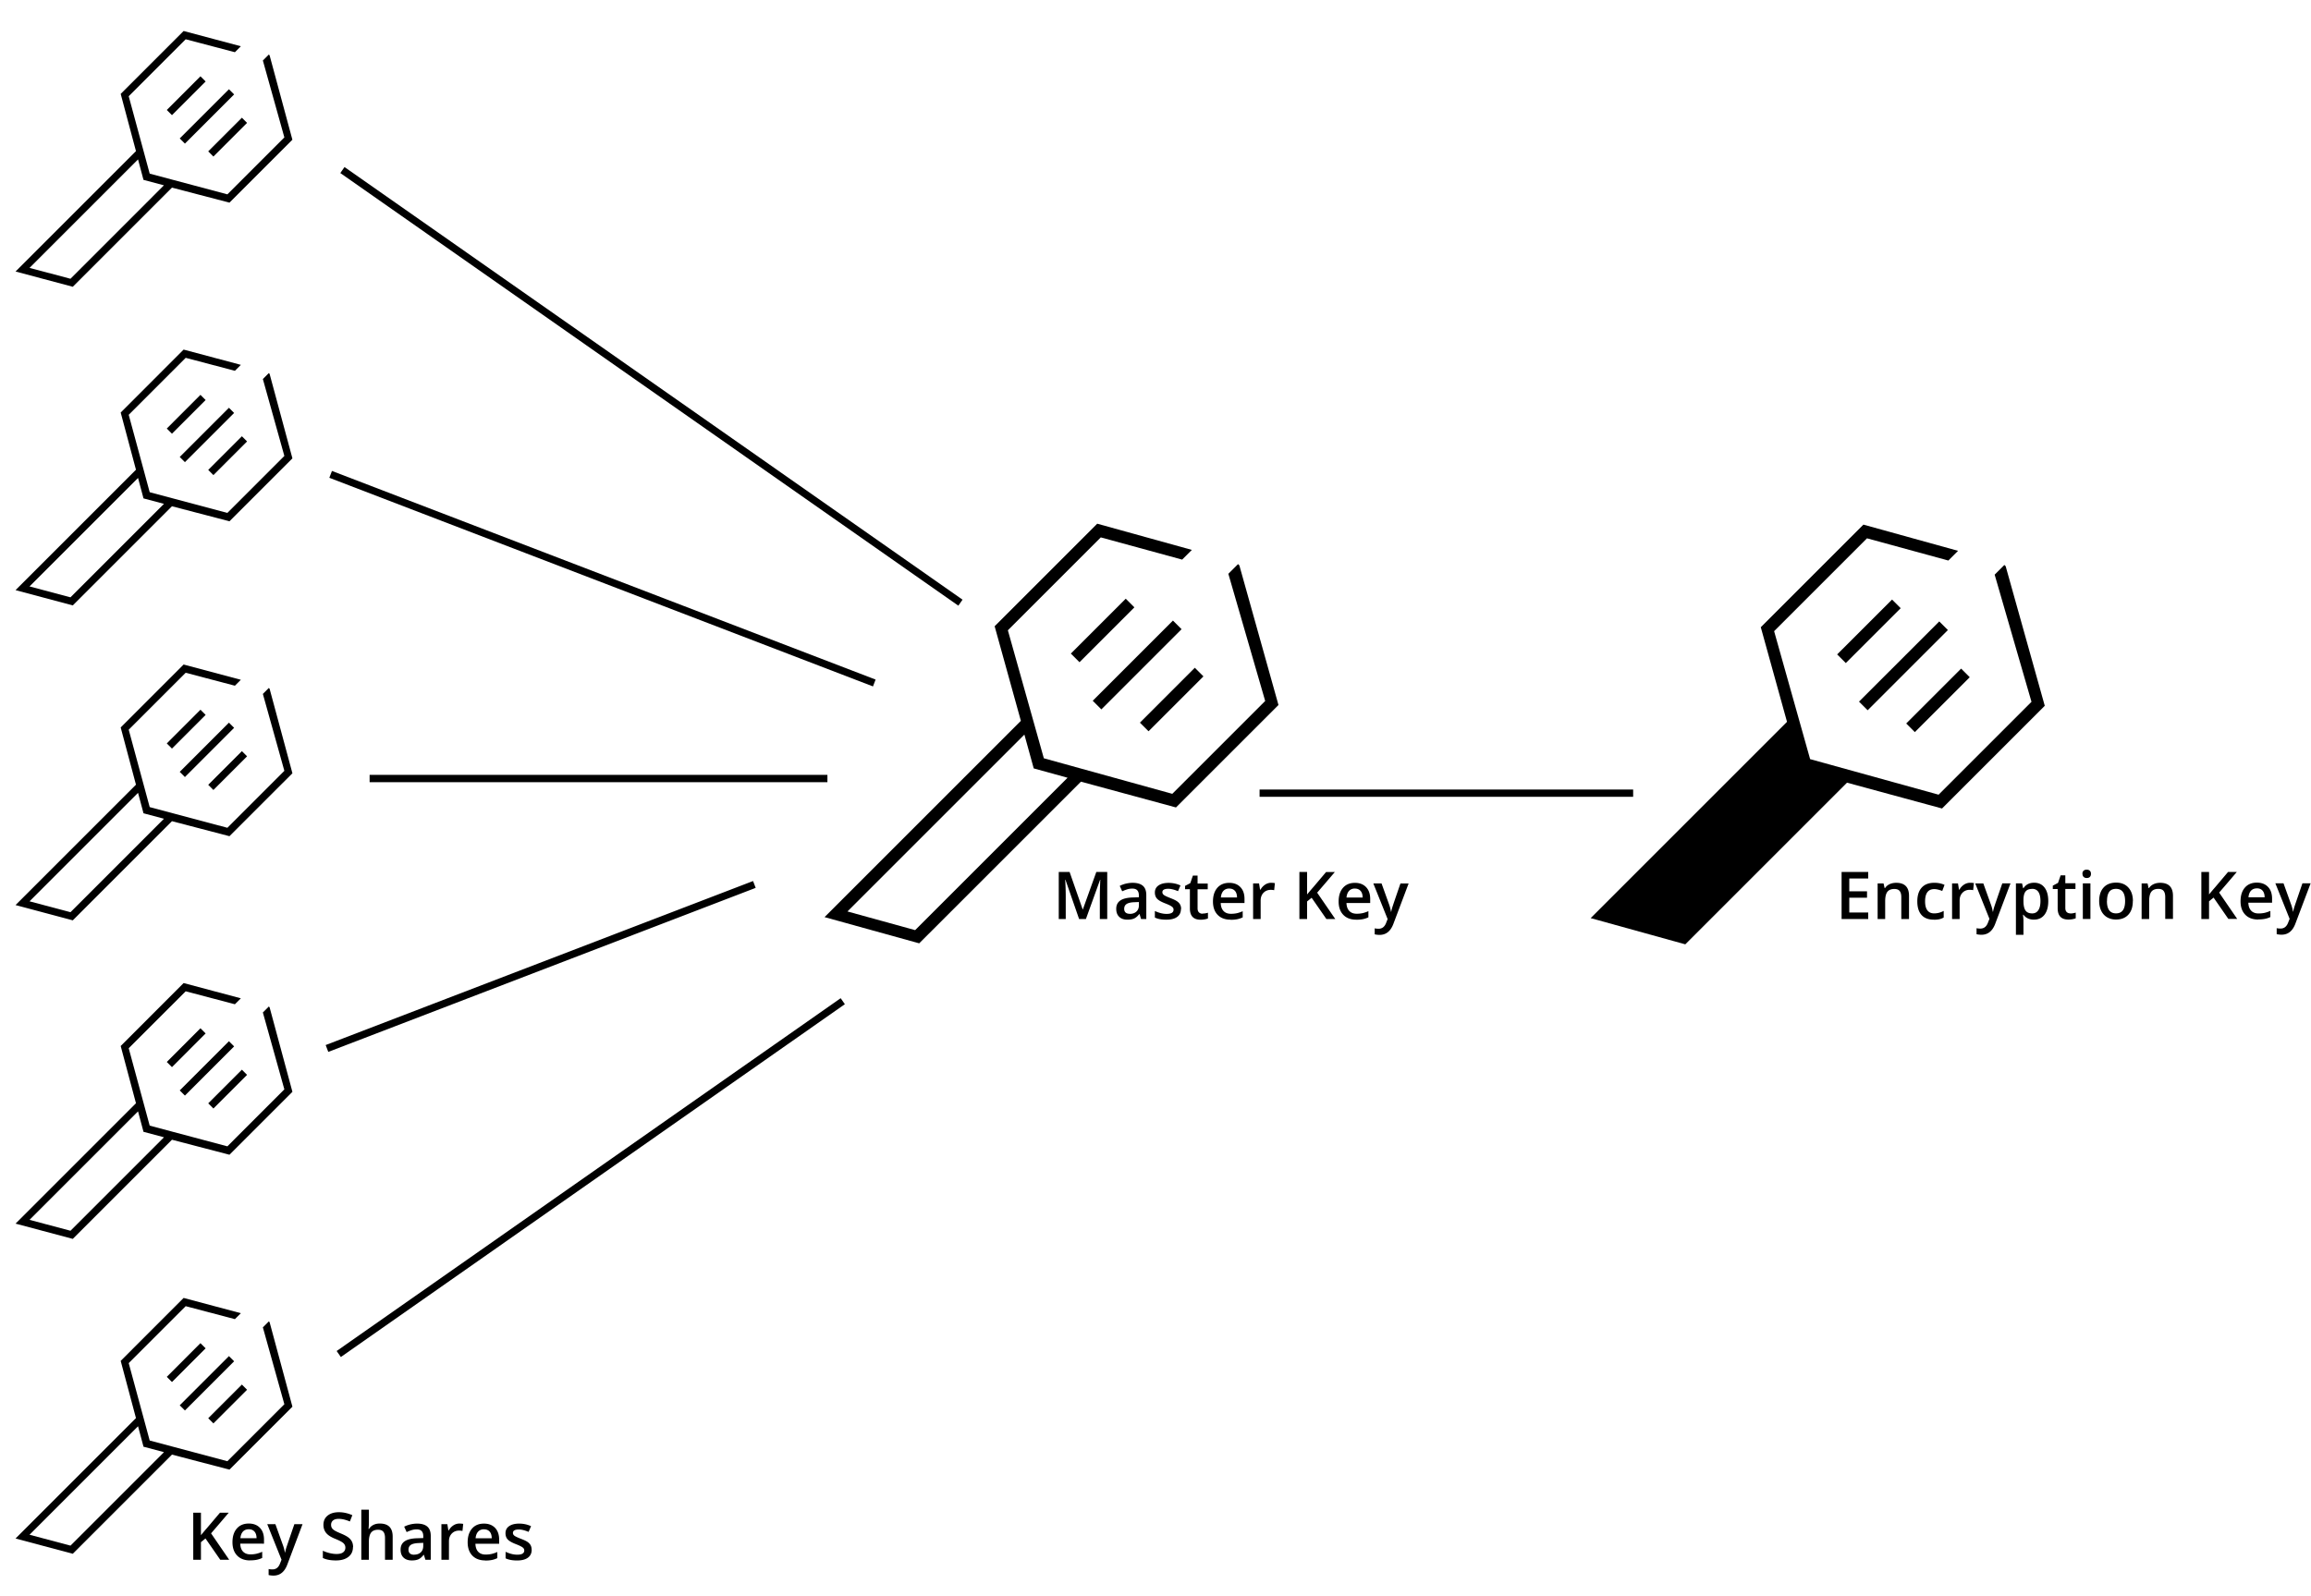 <svg xmlns="http://www.w3.org/2000/svg" viewBox="0 0 631 436">
  <g fill-rule="evenodd">
    <g fill-rule="nonzero">
      <path d="m79.835 38.16-6.223-23.05-.212-.213-1.626 1.627 5.868 21L62.086 53.08l-21.213-5.655-5.728-21.142 15.557-15.557 13.435 3.536 1.626-1.625-15.627-4.172-17.183 17.182 4.172 15.627-32.88 32.88 15.627 4.173 27.082-27.082 15.698 4.1 17.183-17.182zm-60.6 37.973-11.172-2.97L37.69 43.535l1.486 5.586 5.586 1.49-25.527 25.53z"/>
      <path d="m62.51 24.373 1.415 1.414L50.49 39.222l-1.415-1.414zm3.536 7.777 1.414 1.415-9.192 9.192-1.414-1.414zM54.732 20.837l1.414 1.414-9.192 9.2-1.414-1.41z"/>
    </g>
    <g fill-rule="nonzero">
      <path d="m79.835 125.16-6.223-23.05-.212-.213-1.626 1.627 5.868 21-15.556 15.557-21.213-5.65-5.728-21.14 15.557-15.56 13.435 3.54 1.626-1.62-15.627-4.17-17.183 17.19 4.172 15.62-32.88 32.88 15.627 4.18 27.082-27.08 15.698 4.1 17.183-17.18zm-60.6 37.973-11.172-2.97 29.628-29.628 1.49 5.586 5.59 1.49-25.53 25.53z"/>
      <path d="m62.51 111.373 1.415 1.414-13.435 13.435-1.415-1.414zm3.536 7.777 1.414 1.415-9.192 9.192-1.414-1.414zm-11.314-11.313 1.414 1.414-9.192 9.2-1.414-1.41z"/>
    </g>
    <g fill-rule="nonzero">
      <path d="m79.835 211.16-6.223-23.05-.212-.213-1.626 1.627 5.868 21-15.556 15.557-21.213-5.65-5.728-21.14 15.557-15.55 13.435 3.54 1.626-1.62-15.627-4.17-17.183 17.19 4.172 15.63-32.88 32.88 15.627 4.17 27.082-27.08 15.698 4.1 17.183-17.18zm-60.6 37.973-11.172-2.97 29.628-29.628 1.49 5.586 5.59 1.49-25.53 25.53z"/>
      <path d="m62.51 197.373 1.415 1.414-13.435 13.435-1.415-1.414zm3.536 7.777 1.414 1.415-9.192 9.192-1.414-1.414zm-11.314-11.313 1.414 1.414-9.192 9.2-1.414-1.41z"/>
    </g>
    <g fill-rule="nonzero">
      <path d="m79.835 298.16-6.223-23.05-.212-.213-1.626 1.627 5.868 21-15.556 15.557-21.213-5.65-5.728-21.14 15.557-15.55 13.435 3.54 1.626-1.62-15.627-4.17-17.183 17.19 4.172 15.63-32.88 32.88 15.627 4.17 27.082-27.08 15.698 4.1 17.183-17.18zm-60.6 37.973-11.172-2.97 29.628-29.628 1.49 5.586 5.59 1.49-25.53 25.53z"/>
      <path d="m62.51 284.373 1.415 1.414-13.435 13.435-1.415-1.414zm3.536 7.777 1.414 1.415-9.192 9.192-1.414-1.414zm-11.314-11.313 1.414 1.414-9.192 9.2-1.414-1.41z"/>
    </g>
    <g fill-rule="nonzero">
      <path d="m79.835 384.16-6.223-23.05-.212-.213-1.626 1.627 5.868 21-15.556 15.557-21.213-5.65-5.728-21.14 15.557-15.55 13.435 3.54 1.626-1.62-15.627-4.17-17.183 17.19 4.172 15.63-32.88 32.88 15.627 4.17 27.082-27.08 15.698 4.1 17.183-17.18zm-60.6 37.973-11.172-2.97 29.628-29.628 1.49 5.586 5.59 1.49-25.53 25.53z"/>
      <path d="m62.51 370.373 1.415 1.414-13.435 13.435-1.415-1.414zm3.536 7.777 1.414 1.415-9.192 9.192-1.414-1.414zm-11.314-11.313 1.414 1.414-9.192 9.2-1.414-1.41z"/>
    </g>
    <g fill-rule="nonzero">
      <path d="m349.073 192.532-10.675-38.114-.354-.354-2.652 2.652 10.056 34.728-25.363 25.363-35.074-9.71-9.82-34.958 25.37-25.37 22.22 6.07 2.65-2.65-25.84-7.16-28.01 28.01 7.16 25.83-53.6 53.61 25.84 7.16 44.16-44.15 25.95 7.04 28.02-28.02zm-99.212 61.5-18.47-5.098 48.31-48.306 2.55 9.236 9.24 2.55-41.62 41.62z"/>
      <path d="m320.263 169.488 2.357 2.356-21.905 21.905-2.356-2.36zm5.97 12.887 2.357 2.356-14.988 14.99-2.356-2.35zm-18.856-18.857 2.357 2.357-14.988 14.988-2.357-2.357z"/>
    </g>
    <g fill-rule="nonzero">
      <path d="m558.308 192.766-10.676-38.114-.354-.354-2.652 2.652 10.056 34.728-25.363 25.363-35.08-9.71-9.83-34.95 25.36-25.36 22.21 6.07 2.65-2.65-25.84-7.16-28.02 28.02 7.16 25.84-53.61 53.61 25.84 7.16 44.15-44.15 25.95 7.05"/>
      <path d="m529.497 169.72 2.357 2.358-21.905 21.905-2.36-2.357zm5.97 12.888 2.357 2.357-14.988 14.988-2.357-2.357zm-18.857-18.856 2.358 2.357-14.988 14.98-2.357-2.36z"/>
    </g>
    <path d="M100.92 211.624h125v2h-125zm-10.282-83 148.44 56.98-.718 1.868-148.44-56.98zM88.92 285.42l116.698-44.796.717 1.867-116.698 44.8zm5.148-239.797L262.814 163.78l-1.148 1.638L92.92 47.262zM91.92 368.985l137.618-96.36 1.147 1.637-137.617 96.36zm252-153.36h102v2h-102zM510.102 251h-7.27v-12.85h7.27v1.776h-5.168v3.498h4.842v1.758h-4.842v4.034h5.168zm11.11 0h-2.075v-5.977q0-1.126-.453-1.678-.452-.554-1.437-.554-1.31 0-1.916.78c-.4.52-.6 1.38-.6 2.6V251h-2.06v-9.72h1.62l.29 1.274h.11c.3-.463.71-.82 1.25-1.073.54-.25 1.14-.37 1.8-.37 2.34 0 3.5 1.19 3.5 3.56V251zm6.793.176q-2.205 0-3.353-1.288-1.147-1.287-1.147-3.696 0-2.45 1.2-3.77t3.467-1.318q1.538 0 2.768.57l-.624 1.662q-1.309-.51-2.162-.51-2.521 0-2.522 3.35 0 1.634.628 2.455c.42.55 1.033.83 1.842.83.92 0 1.79-.23 2.61-.68v1.8c-.37.22-.763.38-1.182.47-.42.1-.927.14-1.525.14zm9.923-10.072q.625 0 1.028.087l-.202 1.93c-.293-.07-.598-.1-.914-.1q-1.24 0-2.008.81-.77.81-.77 2.1V251h-2.065v-9.72h1.617l.273 1.713h.105q.484-.87 1.26-1.38.78-.51 1.676-.51zm1.353.175h2.25l1.98 5.51c.3.78.5 1.52.6 2.21h.07c.06-.32.15-.72.29-1.18s.89-2.65 2.24-6.56h2.24l-4.16 11.01q-1.125 3.03-3.78 3.03c-.45 0-.9-.05-1.33-.15v-1.64c.31.07.67.1 1.06.1q1.5 0 2.1-1.74l.36-.92-3.9-9.72zm16.06 9.89c-1.23 0-2.18-.45-2.86-1.33h-.12c.09.82.13 1.31.13 1.49v3.98h-2.06v-14.04h1.67c.05.18.15.61.29 1.3h.11c.65-.99 1.61-1.48 2.9-1.48 1.22 0 2.16.44 2.84 1.32s1.02 2.11 1.02 3.7-.34 2.82-1.03 3.72c-.69.89-1.64 1.33-2.85 1.33zm-.5-8.39c-.82 0-1.42.24-1.79.72s-.56 1.25-.56 2.3v.31c0 1.18.19 2.04.56 2.57.38.53.99.79 1.84.79.72 0 1.27-.3 1.66-.88.39-.59.58-1.42.58-2.51s-.19-1.92-.57-2.48-.95-.84-1.69-.84zm10.41 6.71c.51 0 1.01-.08 1.51-.24v1.55c-.23.1-.52.18-.88.25s-.73.1-1.12.1c-1.96 0-2.93-1.03-2.93-3.1v-5.24h-1.33v-.92l1.43-.76.71-2.06h1.28v2.16h2.77v1.56h-2.77V248c0 .495.13.863.38 1.1.25.24.58.357.98.357zm5.52 1.49h-2.07v-9.72h2.07V251zm-2.19-12.3c0-.37.1-.66.31-.86s.49-.3.87-.3c.37 0 .65.1.85.3.21.2.31.48.31.85 0 .35-.1.63-.3.83q-.3.3-.84.3c-.38 0-.66-.1-.87-.31-.2-.2-.3-.48-.3-.83zm13.77 7.41c0 1.59-.4 2.83-1.22 3.72-.81.89-1.94 1.33-3.4 1.33-.91 0-1.71-.21-2.41-.62-.69-.41-1.23-1-1.6-1.77s-.56-1.66-.56-2.67c0-1.58.41-2.81 1.22-3.69.81-.89 1.95-1.33 3.42-1.33 1.41 0 2.52.452 3.34 1.36q1.23 1.365 1.23 3.66zm-7.07 0c0 2.24.83 3.37 2.49 3.37 1.65 0 2.47-1.12 2.47-3.37 0-2.22-.83-3.33-2.48-3.33-.87 0-1.49.29-1.88.86s-.58 1.4-.58 2.47zm18 4.88h-2.08V245q0-1.125-.45-1.68c-.3-.37-.78-.552-1.43-.552-.87 0-1.51.26-1.91.776q-.6.773-.6 2.59V251h-2.06v-9.72h1.62l.29 1.274h.11c.29-.463.71-.82 1.25-1.073.54-.25 1.14-.37 1.79-.37 2.33 0 3.5 1.19 3.5 3.56V251zm17.58 0h-2.43l-4.03-5.82-1.24 1.01V251h-2.1v-12.85h2.1v6.135c.58-.703 1.15-1.38 1.72-2.03l3.47-4.105h2.39a807 807 0 0 1-4.82 5.634l4.95 7.216zm5.72.17c-1.51 0-2.69-.44-3.54-1.33-.85-.88-1.28-2.1-1.28-3.64 0-1.59.4-2.84 1.19-3.75s1.88-1.36 3.26-1.36c1.29 0 2.3.39 3.04 1.16.75.78 1.12 1.85 1.12 3.22v1.11h-6.48c.03.94.29 1.67.77 2.17.48.51 1.16.76 2.03.76.58 0 1.11-.057 1.61-.16.5-.11 1.03-.29 1.6-.54v1.68q-.75.362-1.53.502c-.51.1-1.1.15-1.76.15zm-.37-8.51c-.65 0-1.18.21-1.58.62-.39.41-.63 1.02-.71 1.82h4.42c-.01-.81-.2-1.41-.58-1.83-.37-.42-.89-.62-1.54-.62zm5.03-1.39h2.25l1.98 5.51c.3.78.5 1.52.6 2.21h.07c.05-.32.15-.71.29-1.17s.89-2.64 2.23-6.55h2.24l-4.16 11.01q-1.125 3.03-3.78 3.03c-.45 0-.9-.05-1.33-.15v-1.63c.31.07.67.1 1.07.1.99 0 1.7-.58 2.1-1.73l.36-.92-3.9-9.72zM62.58 426h-2.44l-4.034-5.818-1.24 1.01V426h-2.1v-12.85h2.1v6.135a80 80 0 0 1 1.715-2.03l3.48-4.105h2.39a807 807 0 0 1-4.82 5.634zm5.72.176q-2.263 0-3.547-1.323c-.85-.882-1.28-2.096-1.28-3.643 0-1.588.4-2.836 1.19-3.744s1.88-1.362 3.26-1.362c1.29 0 2.3.39 3.04 1.168.75.78 1.12 1.852 1.12 3.217v1.11H65.6c.03.94.283 1.67.764 2.17.48.5 1.157.76 2.03.76.574 0 1.11-.06 1.604-.17a8.7 8.7 0 0 0 1.595-.54v1.68q-.755.36-1.53.51-.773.15-1.766.15zm-.38-8.508q-.99 0-1.58.624c-.39.416-.63 1.022-.7 1.82h4.41c-.01-.803-.2-1.41-.58-1.824-.37-.413-.89-.62-1.54-.62zm5.023-1.39h2.25l1.98 5.512q.45 1.177.6 2.215h.07c.06-.322.15-.713.29-1.173.15-.46.89-2.644 2.24-6.553h2.23l-4.15 11.01q-1.131 3.03-3.78 3.03c-.454 0-.9-.05-1.33-.15v-1.64c.31.07.66.1 1.06.1.997 0 1.697-.58 2.1-1.73l.36-.92-3.9-9.72zm23.43 6.233c0 1.15-.41 2.04-1.235 2.69-.827.65-1.967.98-3.42.98s-2.64-.22-3.568-.67v-1.98c.59.28 1.21.49 1.87.65s1.28.24 1.84.24c.84 0 1.45-.15 1.84-.47.4-.31.6-.74.6-1.27 0-.48-.18-.88-.54-1.22-.36-.33-1.11-.73-2.25-1.19-1.17-.47-2-1.01-2.48-1.62q-.72-.915-.72-2.19c0-1.07.38-1.91 1.15-2.53.76-.61 1.783-.92 3.066-.92q1.846 0 3.675.81l-.67 1.72c-1.14-.48-2.16-.72-3.05-.72-.68 0-1.2.15-1.55.44-.35.3-.53.69-.53 1.18 0 .34.07.62.21.86s.37.46.7.67q.48.315 1.74.84c.95.398 1.64.76 2.08 1.1s.76.72.97 1.15.31.93.31 1.51zm10.82 3.49h-2.07v-5.97q0-1.125-.453-1.68c-.3-.37-.78-.55-1.437-.55q-1.3 0-1.91.78c-.4.52-.61 1.39-.61 2.61V426h-2.06v-13.676h2.07v3.472c0 .557-.03 1.15-.1 1.784h.13q.422-.704 1.18-1.09.75-.387 1.752-.386 3.53 0 3.53 3.56V426zm8.96 0-.413-1.35h-.07c-.47.59-.94 1-1.416 1.21-.473.22-1.083.32-1.827.32-.955 0-1.7-.26-2.237-.77q-.81-.765-.81-2.19c0-1 .37-1.76 1.11-2.27s1.88-.79 3.4-.83l1.68-.05v-.52c0-.62-.15-1.08-.44-1.39s-.74-.46-1.35-.46c-.5 0-.977.07-1.43.22-.46.15-.9.32-1.32.52l-.67-1.48q.793-.405 1.73-.63a8.2 8.2 0 0 1 1.775-.21c1.24 0 2.17.27 2.8.81s.947 1.39.947 2.54V426h-1.48zm-3.076-1.4q1.125 0 1.806-.63c.454-.42.68-1 .68-1.76v-.84l-1.247.06c-.973.04-1.68.2-2.123.49-.44.29-.66.74-.66 1.33 0 .44.13.77.386 1.01s.64.36 1.16.36zm12.366-8.49q.624 0 1.03.09l-.2 1.93c-.29-.07-.6-.1-.91-.1q-1.23 0-2.01.81c-.51.54-.77 1.24-.77 2.1V426h-2.06v-9.72h1.62l.28 1.713h.102q.484-.87 1.26-1.38a3 3 0 0 1 1.674-.51zm7.075 10.07q-2.27 0-3.547-1.32c-.85-.88-1.28-2.09-1.28-3.64 0-1.58.4-2.83 1.19-3.74s1.87-1.36 3.26-1.36c1.28 0 2.29.39 3.04 1.17.74.78 1.11 1.85 1.11 3.22v1.12h-6.48c.03.95.28 1.67.76 2.18s1.16.76 2.03.76c.57 0 1.11-.05 1.6-.16s1.03-.29 1.59-.54v1.68q-.75.36-1.53.51c-.51.1-1.1.15-1.76.15zm-.38-8.51q-.982 0-1.576.63c-.396.42-.63 1.02-.708 1.82h4.412c-.012-.8-.205-1.41-.58-1.82s-.89-.62-1.547-.62zm13.035 5.57q.002 1.425-1.035 2.19c-.69.51-1.68.76-2.97.76-1.295 0-2.335-.2-3.12-.59v-1.78c1.142.53 2.205.79 3.19.79 1.27 0 1.907-.38 1.907-1.15 0-.24-.07-.45-.21-.61q-.21-.255-.693-.51-.495-.27-1.35-.6c-1.12-.43-1.88-.87-2.27-1.3-.4-.43-.6-1-.6-1.69 0-.83.33-1.48 1-1.94s1.58-.69 2.74-.69c1.14 0 2.22.23 3.24.7l-.67 1.56c-1.05-.43-1.93-.65-2.648-.65-1.09 0-1.63.31-1.63.93q-.001.465.424.78.423.315 1.86.87c.8.31 1.383.59 1.75.85q.54.39.81.9c.17.34.26.74.26 1.21zM294.64 251l-3.728-10.73h-.07q.15 2.389.15 4.48V251h-1.908v-12.85h2.962l3.568 10.222h.053l3.674-10.222h2.98V251h-2.02v-6.354c0-.64.02-1.47.05-2.497.04-1.03.06-1.65.09-1.87h-.07L296.5 251h-1.855zm16.918 0-.413-1.354h-.07q-.704.888-1.416 1.21-.72.32-1.83.32c-.96 0-1.7-.258-2.24-.774q-.81-.773-.81-2.188 0-1.503 1.11-2.268c.74-.51 1.88-.788 3.4-.835l1.67-.05v-.52c0-.62-.15-1.08-.44-1.39s-.74-.46-1.35-.46c-.5 0-.98.07-1.44.22s-.9.32-1.32.52l-.67-1.48c.53-.27 1.1-.48 1.73-.63.63-.14 1.22-.21 1.78-.21 1.23 0 2.17.27 2.8.81s.94 1.39.94 2.54V251h-1.48zm-3.077-1.406c.75 0 1.36-.21 1.81-.63.46-.418.68-1.005.68-1.76v-.845l-1.24.05c-.97.03-1.68.2-2.12.49s-.66.73-.66 1.33c0 .43.13.77.39 1s.65.35 1.16.35zm13.97-1.363c0 .95-.34 1.68-1.03 2.19s-1.68.76-2.97.76-2.33-.19-3.12-.59v-1.78c1.15.53 2.21.79 3.19.79 1.27 0 1.91-.38 1.91-1.15 0-.24-.07-.45-.21-.61q-.21-.24-.69-.51c-.32-.17-.77-.37-1.34-.59-1.12-.43-1.87-.86-2.27-1.3-.39-.43-.59-.99-.59-1.69 0-.83.34-1.47 1.01-1.93s1.59-.69 2.74-.69c1.14 0 2.23.23 3.24.7l-.67 1.56c-1.04-.43-1.93-.65-2.64-.65-1.09 0-1.63.31-1.63.93 0 .31.15.57.43.78q.435.315 1.86.87c.8.31 1.39.6 1.75.86.37.26.64.56.81.89.18.34.27.74.27 1.21zm5.86 1.28c.51 0 1.01-.08 1.51-.23v1.56c-.23.1-.52.19-.88.25-.36.07-.73.1-1.12.1-1.95 0-2.93-1.03-2.93-3.09v-5.24h-1.32v-.91l1.43-.75.71-2.06h1.28v2.17h2.77v1.57h-2.77v5.2c0 .5.13.87.38 1.11s.58.36.98.36zm7.7 1.67q-2.265 0-3.54-1.32c-.85-.88-1.28-2.09-1.28-3.64 0-1.58.4-2.83 1.19-3.74s1.88-1.36 3.26-1.36c1.29 0 2.3.39 3.04 1.17.75.78 1.12 1.85 1.12 3.22v1.12h-6.49c.03.95.29 1.67.77 2.18s1.16.76 2.03.76c.58 0 1.11-.05 1.61-.16q.735-.165 1.59-.54v1.68q-.765.36-1.53.51-.78.15-1.77.15zm-.38-8.51c-.65 0-1.18.21-1.58.63-.39.42-.63 1.02-.7 1.82h4.41c-.01-.8-.2-1.41-.58-1.82-.37-.41-.89-.62-1.54-.62zm11.44-1.56c.42 0 .76.03 1.03.09l-.2 1.93c-.29-.07-.6-.1-.91-.1q-1.23 0-2.01.81c-.51.54-.77 1.24-.77 2.1V251h-2.06v-9.72h1.62l.28 1.713h.11c.32-.58.75-1.04 1.26-1.38q.78-.51 1.68-.51zm17.52 9.89h-2.43l-4.03-5.81-1.24 1.01v4.8h-2.1v-12.85h2.1v6.14c.58-.7 1.15-1.38 1.72-2.03l3.47-4.1h2.39q-3.375 3.96-4.83 5.64l4.96 7.22zm5.73.18q-2.265 0-3.54-1.32c-.85-.88-1.28-2.09-1.28-3.64 0-1.58.4-2.83 1.19-3.74s1.88-1.36 3.26-1.36c1.29 0 2.3.39 3.05 1.17.74.78 1.12 1.85 1.12 3.22v1.11h-6.48c.03.94.29 1.67.77 2.17.48.51 1.15.76 2.03.76.57 0 1.1-.05 1.6-.16q.735-.165 1.59-.54v1.68q-.75.36-1.53.51c-.52.1-1.1.15-1.77.15zm-.38-8.51c-.65 0-1.18.21-1.58.63-.39.42-.63 1.02-.71 1.82h4.41c-.01-.8-.21-1.41-.58-1.82-.38-.41-.89-.62-1.55-.62zm5.03-1.39h2.25l1.98 5.51c.29.79.49 1.53.59 2.22h.07c.05-.32.15-.71.29-1.17s.88-2.64 2.23-6.55h2.23l-4.15 11.01q-1.125 3.03-3.78 3.03c-.45 0-.9-.05-1.33-.15v-1.64c.31.07.67.11 1.07.11 1 0 1.7-.58 2.1-1.73l.36-.91-3.9-9.72z"/>
  </g>
</svg>
